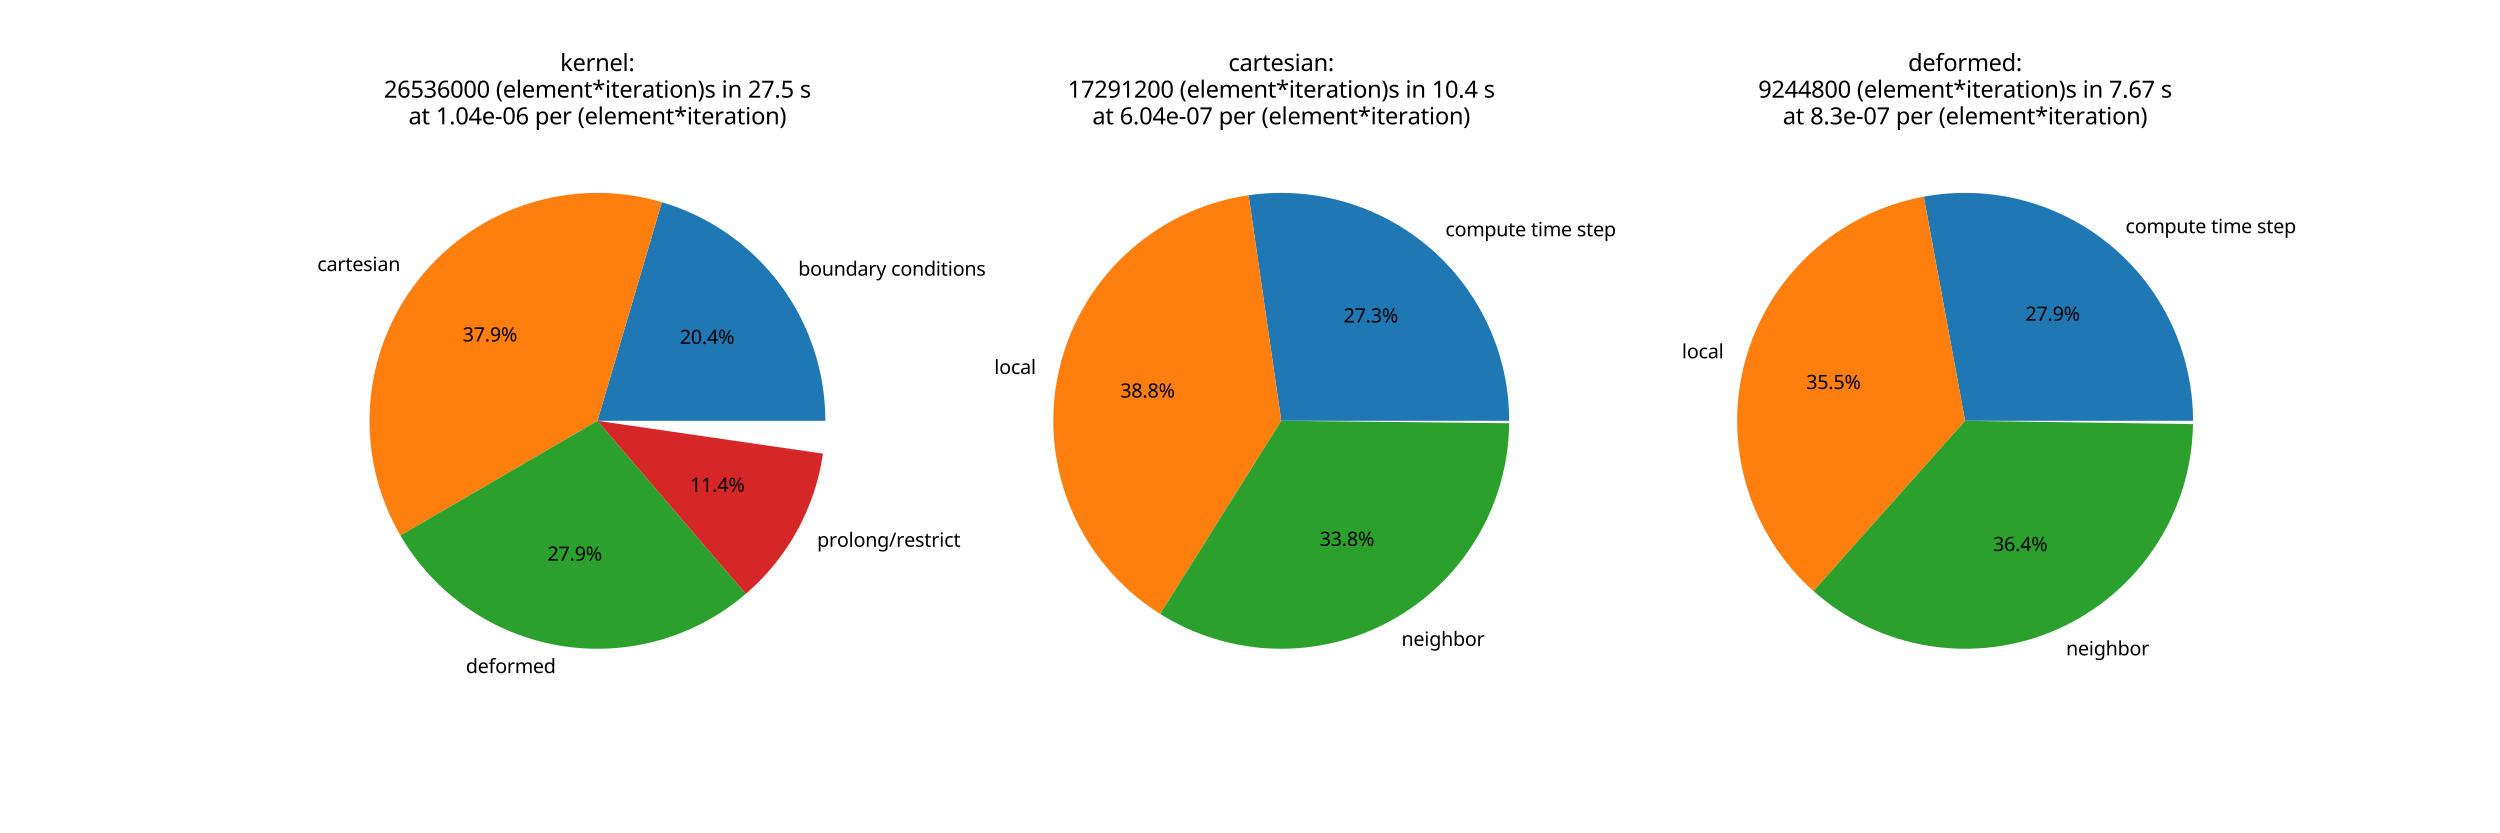 <?xml version="1.0" encoding="utf-8" standalone="no"?>
<!DOCTYPE svg PUBLIC "-//W3C//DTD SVG 1.1//EN"
  "http://www.w3.org/Graphics/SVG/1.1/DTD/svg11.dtd">
<svg xmlns:xlink="http://www.w3.org/1999/xlink" width="1296pt" height="432pt" viewBox="0 0 1296 432" xmlns="http://www.w3.org/2000/svg" version="1.1">
 <defs>
  <style type="text/css">*{stroke-linejoin: round; stroke-linecap: butt}</style>
 </defs>
 <g id="figure_1">
  <g id="patch_1">
   <path d="M 0 432 
L 1296 432 
L 1296 0 
L 0 0 
z
" style="fill: #ffffff"/>
  </g>
  <g id="axes_1">
   <g id="patch_2">
    <path d="M 427.871 218.16 
C 427.871 192.653 419.612 167.82 404.336 147.393 
C 389.061 126.966 367.574 112.025 343.108 104.814 
L 309.706 218.16 
z
" style="fill: #1f77b4"/>
   </g>
   <g id="patch_3">
    <path d="M 343.108 104.814 
C 320.422 98.129 296.243 98.406 273.716 105.61 
C 251.189 112.813 231.335 126.616 216.737 145.224 
C 202.139 163.832 193.458 186.401 191.824 209.995 
C 190.189 233.589 195.676 257.139 207.569 277.582 
L 309.706 218.16 
z
" style="fill: #ff7f0e"/>
   </g>
   <g id="patch_4">
    <path d="M 207.569 277.582 
C 216.282 292.558 228.184 305.437 242.428 315.302 
C 256.672 325.167 272.913 331.78 289.998 334.67 
C 307.082 337.559 324.594 336.657 341.291 332.025 
C 357.987 327.394 373.462 319.146 386.616 307.869 
L 309.706 218.16 
z
" style="fill: #2ca02c"/>
   </g>
   <g id="patch_5">
    <path d="M 386.616 307.869 
C 397.374 298.646 406.385 287.563 413.219 275.15 
C 420.053 262.738 424.599 249.196 426.639 235.174 
L 309.706 218.16 
z
" style="fill: #d62728"/>
   </g>
   <g id="text_1">
    <!-- boundary conditions -->
    <g transform="translate(413.799 142.916) scale(0.1 -0.1)">
     <defs>
      <path id="NotoSansMath-Regular-62" d="M 2170 -64 
Q 1766 -64 1510 83 
Q 1254 230 1107 435 
L 1062 435 
L 947 0 
L 544 0 
L 544 4864 
L 1107 4864 
L 1107 3680 
Q 1107 3462 1097 3273 
Q 1088 3085 1075 2976 
L 1107 2976 
Q 1254 3194 1510 3341 
Q 1766 3488 2170 3488 
Q 2810 3488 3197 3043 
Q 3584 2598 3584 1715 
Q 3584 832 3193 384 
Q 2803 -64 2170 -64 
z
M 2086 403 
Q 2547 403 2774 742 
Q 3002 1082 3002 1722 
Q 3002 3021 2074 3021 
Q 1530 3021 1318 2707 
Q 1107 2394 1107 1734 
L 1107 1709 
Q 1107 1075 1315 739 
Q 1523 403 2086 403 
z
" transform="scale(0.016)"/>
      <path id="NotoSansMath-Regular-6f" d="M 1926 -64 
Q 1472 -64 1117 144 
Q 762 352 557 752 
Q 352 1152 352 1722 
Q 352 2573 781 3033 
Q 1210 3494 1946 3494 
Q 2413 3494 2768 3286 
Q 3123 3078 3324 2684 
Q 3526 2291 3526 1722 
Q 3526 870 3094 403 
Q 2662 -64 1926 -64 
z
M 1939 403 
Q 2458 403 2701 758 
Q 2944 1114 2944 1722 
Q 2944 2330 2701 2675 
Q 2458 3021 1933 3021 
Q 1408 3021 1171 2675 
Q 934 2330 934 1722 
Q 934 1114 1174 758 
Q 1414 403 1939 403 
z
" transform="scale(0.016)"/>
      <path id="NotoSansMath-Regular-75" d="M 1754 -64 
Q 1133 -64 819 233 
Q 506 531 506 1184 
L 506 3430 
L 1075 3430 
L 1075 1222 
Q 1075 403 1837 403 
Q 2406 403 2627 723 
Q 2848 1043 2848 1645 
L 2848 3430 
L 3411 3430 
L 3411 0 
L 2950 0 
L 2867 454 
L 2842 454 
Q 2675 186 2380 61 
Q 2086 -64 1754 -64 
z
" transform="scale(0.016)"/>
      <path id="NotoSansMath-Regular-6e" d="M 544 0 
L 544 3430 
L 998 3430 
L 1082 2963 
L 1114 2963 
Q 1280 3232 1574 3363 
Q 1869 3494 2195 3494 
Q 2810 3494 3123 3196 
Q 3437 2899 3437 2234 
L 3437 0 
L 2880 0 
L 2880 2195 
Q 2880 3021 2112 3021 
Q 1542 3021 1324 2701 
Q 1107 2381 1107 1779 
L 1107 0 
L 544 0 
z
" transform="scale(0.016)"/>
      <path id="NotoSansMath-Regular-64" d="M 1760 -64 
Q 1120 -64 736 381 
Q 352 826 352 1709 
Q 352 2592 739 3043 
Q 1126 3494 1766 3494 
Q 2163 3494 2416 3347 
Q 2669 3200 2829 2989 
L 2867 2989 
Q 2861 3072 2845 3235 
Q 2829 3398 2829 3494 
L 2829 4864 
L 3392 4864 
L 3392 0 
L 2938 0 
L 2854 461 
L 2829 461 
Q 2675 243 2419 89 
Q 2163 -64 1760 -64 
z
M 1850 403 
Q 2394 403 2614 700 
Q 2835 998 2835 1600 
L 2835 1702 
Q 2835 2342 2624 2684 
Q 2413 3027 1843 3027 
Q 1389 3027 1161 2665 
Q 934 2304 934 1696 
Q 934 1082 1161 742 
Q 1389 403 1850 403 
z
" transform="scale(0.016)"/>
      <path id="NotoSansMath-Regular-61" d="M 1376 -64 
Q 909 -64 601 182 
Q 294 429 294 954 
Q 294 1466 697 1744 
Q 1101 2022 1939 2048 
L 2522 2067 
L 2522 2272 
Q 2522 2701 2336 2867 
Q 2150 3034 1811 3034 
Q 1542 3034 1299 2954 
Q 1056 2874 845 2771 
L 672 3194 
Q 896 3315 1203 3401 
Q 1510 3488 1843 3488 
Q 2470 3488 2771 3213 
Q 3072 2938 3072 2336 
L 3072 0 
L 2662 0 
L 2554 486 
L 2528 486 
Q 2304 205 2057 70 
Q 1811 -64 1376 -64 
z
M 1504 390 
Q 1939 390 2227 630 
Q 2515 870 2515 1370 
L 2515 1677 
L 2010 1658 
Q 1370 1632 1123 1453 
Q 877 1274 877 947 
Q 877 659 1053 524 
Q 1229 390 1504 390 
z
" transform="scale(0.016)"/>
      <path id="NotoSansMath-Regular-72" d="M 544 0 
L 544 3430 
L 1005 3430 
L 1069 2803 
L 1094 2803 
Q 1261 3085 1523 3289 
Q 1786 3494 2144 3494 
Q 2240 3494 2352 3484 
Q 2464 3475 2547 3456 
L 2477 2938 
Q 2394 2957 2294 2969 
Q 2195 2982 2106 2982 
Q 1843 2982 1612 2838 
Q 1382 2694 1244 2435 
Q 1107 2176 1107 1830 
L 1107 0 
L 544 0 
z
" transform="scale(0.016)"/>
      <path id="NotoSansMath-Regular-79" d="M 538 -1536 
Q 384 -1536 269 -1520 
Q 154 -1504 70 -1485 
L 70 -1037 
Q 141 -1050 240 -1062 
Q 339 -1075 448 -1075 
Q 742 -1075 921 -908 
Q 1101 -742 1210 -467 
L 1389 -13 
L 6 3430 
L 608 3430 
L 1350 1478 
Q 1446 1222 1523 988 
Q 1600 755 1638 544 
L 1664 544 
Q 1702 704 1782 963 
Q 1862 1222 1958 1485 
L 2656 3430 
L 3264 3430 
L 1786 -474 
Q 1606 -960 1321 -1248 
Q 1037 -1536 538 -1536 
z
" transform="scale(0.016)"/>
      <path id="NotoSansMath-Regular-20" transform="scale(0.016)"/>
      <path id="NotoSansMath-Regular-63" d="M 1920 -64 
Q 1466 -64 1110 121 
Q 755 307 553 697 
Q 352 1088 352 1696 
Q 352 2330 563 2726 
Q 774 3123 1136 3308 
Q 1498 3494 1958 3494 
Q 2221 3494 2464 3440 
Q 2707 3386 2861 3309 
L 2688 2842 
Q 2534 2899 2329 2950 
Q 2125 3002 1946 3002 
Q 934 3002 934 1702 
Q 934 1082 1180 752 
Q 1427 422 1914 422 
Q 2195 422 2409 480 
Q 2624 538 2803 621 
L 2803 122 
Q 2630 32 2422 -16 
Q 2214 -64 1920 -64 
z
" transform="scale(0.016)"/>
      <path id="NotoSansMath-Regular-69" d="M 832 4000 
Q 691 4000 595 4089 
Q 499 4179 499 4358 
Q 499 4544 595 4630 
Q 691 4717 832 4717 
Q 960 4717 1059 4630 
Q 1158 4544 1158 4358 
Q 1158 4179 1059 4089 
Q 960 4000 832 4000 
z
M 544 0 
L 544 3430 
L 1107 3430 
L 1107 0 
L 544 0 
z
" transform="scale(0.016)"/>
      <path id="NotoSansMath-Regular-74" d="M 1594 -64 
Q 1325 -64 1097 29 
Q 870 122 729 352 
Q 589 582 589 998 
L 589 2995 
L 102 2995 
L 102 3264 
L 595 3488 
L 819 4218 
L 1152 4218 
L 1152 3430 
L 2144 3430 
L 2144 2995 
L 1152 2995 
L 1152 1011 
Q 1152 698 1302 547 
Q 1453 397 1690 397 
Q 1818 397 1952 419 
Q 2086 442 2170 467 
L 2170 38 
Q 2080 -6 1913 -35 
Q 1747 -64 1594 -64 
z
" transform="scale(0.016)"/>
      <path id="NotoSansMath-Regular-73" d="M 1408 -64 
Q 1050 -64 790 -6 
Q 531 51 333 154 
L 333 666 
Q 538 563 829 476 
Q 1120 390 1421 390 
Q 1850 390 2042 528 
Q 2234 666 2234 896 
Q 2234 1024 2163 1126 
Q 2093 1229 1910 1331 
Q 1728 1434 1389 1562 
Q 1056 1690 819 1818 
Q 582 1946 454 2125 
Q 326 2304 326 2586 
Q 326 3021 681 3257 
Q 1037 3494 1613 3494 
Q 1926 3494 2198 3433 
Q 2470 3373 2707 3264 
L 2515 2816 
Q 2298 2906 2061 2970 
Q 1824 3034 1574 3034 
Q 1229 3034 1046 2922 
Q 864 2810 864 2618 
Q 864 2477 947 2377 
Q 1030 2278 1225 2185 
Q 1421 2093 1747 1965 
Q 2074 1843 2304 1712 
Q 2534 1581 2656 1401 
Q 2778 1222 2778 947 
Q 2778 448 2406 192 
Q 2035 -64 1408 -64 
z
" transform="scale(0.016)"/>
     </defs>
     <use xlink:href="#NotoSansMath-Regular-62"/>
     <use xlink:href="#NotoSansMath-Regular-6f" x="61.5"/>
     <use xlink:href="#NotoSansMath-Regular-75" x="122"/>
     <use xlink:href="#NotoSansMath-Regular-6e" x="183.8"/>
     <use xlink:href="#NotoSansMath-Regular-64" x="245.6"/>
     <use xlink:href="#NotoSansMath-Regular-61" x="307.1"/>
     <use xlink:href="#NotoSansMath-Regular-72" x="363.2"/>
     <use xlink:href="#NotoSansMath-Regular-79" x="404.5"/>
     <use xlink:href="#NotoSansMath-Regular-20" x="455.5"/>
     <use xlink:href="#NotoSansMath-Regular-63" x="481.5"/>
     <use xlink:href="#NotoSansMath-Regular-6f" x="529.5"/>
     <use xlink:href="#NotoSansMath-Regular-6e" x="590"/>
     <use xlink:href="#NotoSansMath-Regular-64" x="651.8"/>
     <use xlink:href="#NotoSansMath-Regular-69" x="713.3"/>
     <use xlink:href="#NotoSansMath-Regular-74" x="739.1"/>
     <use xlink:href="#NotoSansMath-Regular-69" x="775.2"/>
     <use xlink:href="#NotoSansMath-Regular-6f" x="801"/>
     <use xlink:href="#NotoSansMath-Regular-6e" x="861.5"/>
     <use xlink:href="#NotoSansMath-Regular-73" x="923.3"/>
    </g>
   </g>
   <g id="text_2">
    <!-- 20.4% -->
    <g transform="translate(352.409 178.3) scale(0.1 -0.1)">
     <defs>
      <path id="NotoSansMath-Regular-32" d="M 307 0 
L 307 467 
L 1504 1677 
Q 1850 2022 2086 2291 
Q 2323 2560 2444 2819 
Q 2566 3078 2566 3386 
Q 2566 3763 2342 3958 
Q 2118 4154 1760 4154 
Q 1427 4154 1174 4038 
Q 922 3923 659 3718 
L 358 4096 
Q 627 4320 976 4477 
Q 1325 4634 1760 4634 
Q 2400 4634 2771 4310 
Q 3142 3987 3142 3418 
Q 3142 3059 2995 2748 
Q 2848 2438 2585 2131 
Q 2323 1824 1971 1478 
L 1018 538 
L 1018 512 
L 3328 512 
L 3328 0 
L 307 0 
z
" transform="scale(0.016)"/>
      <path id="NotoSansMath-Regular-30" d="M 1824 -64 
Q 1050 -64 682 560 
Q 314 1184 314 2291 
Q 314 3034 464 3558 
Q 614 4083 947 4361 
Q 1280 4640 1824 4640 
Q 2592 4640 2969 4022 
Q 3347 3405 3347 2291 
Q 3347 1555 3193 1027 
Q 3040 499 2707 217 
Q 2374 -64 1824 -64 
z
M 1824 416 
Q 2336 416 2557 880 
Q 2778 1344 2778 2291 
Q 2778 3226 2557 3693 
Q 2336 4160 1824 4160 
Q 1306 4160 1091 3693 
Q 877 3226 877 2291 
Q 877 1350 1091 883 
Q 1306 416 1824 416 
z
" transform="scale(0.016)"/>
      <path id="NotoSansMath-Regular-2e" d="M 851 -90 
Q 691 -90 576 12 
Q 461 115 461 346 
Q 461 582 576 678 
Q 691 774 851 774 
Q 1018 774 1136 678 
Q 1254 582 1254 346 
Q 1254 115 1136 12 
Q 1018 -90 851 -90 
z
" transform="scale(0.016)"/>
      <path id="NotoSansMath-Regular-34" d="M 2323 0 
L 2323 1037 
L 134 1037 
L 134 1517 
L 2285 4595 
L 2867 4595 
L 2867 1542 
L 3533 1542 
L 3533 1037 
L 2867 1037 
L 2867 0 
L 2323 0 
z
M 685 1542 
L 2323 1542 
L 2323 2982 
Q 2323 3315 2332 3548 
Q 2342 3782 2355 3994 
L 2330 3994 
Q 2278 3872 2201 3731 
Q 2125 3590 2054 3494 
L 685 1542 
z
" transform="scale(0.016)"/>
      <path id="NotoSansMath-Regular-25" d="M 1248 1766 
Q 794 1766 554 2147 
Q 314 2528 314 3206 
Q 314 3885 538 4259 
Q 762 4634 1248 4634 
Q 1722 4634 1965 4259 
Q 2208 3885 2208 3206 
Q 2208 2528 1974 2147 
Q 1741 1766 1248 1766 
z
M 1146 0 
L 3680 4570 
L 4173 4570 
L 1638 0 
L 1146 0 
z
M 1248 2170 
Q 1741 2170 1741 3206 
Q 1741 4237 1248 4237 
Q 1005 4237 893 3977 
Q 781 3718 781 3206 
Q 781 2694 893 2432 
Q 1005 2170 1248 2170 
z
M 4045 -64 
Q 3590 -64 3350 317 
Q 3110 698 3110 1376 
Q 3110 2054 3334 2428 
Q 3558 2803 4045 2803 
Q 4512 2803 4758 2428 
Q 5005 2054 5005 1376 
Q 5005 698 4771 317 
Q 4538 -64 4045 -64 
z
M 4045 339 
Q 4538 339 4538 1376 
Q 4538 2400 4045 2400 
Q 3802 2400 3690 2144 
Q 3578 1888 3578 1376 
Q 3578 858 3690 598 
Q 3802 339 4045 339 
z
" transform="scale(0.016)"/>
     </defs>
     <use xlink:href="#NotoSansMath-Regular-32"/>
     <use xlink:href="#NotoSansMath-Regular-30" x="57.2"/>
     <use xlink:href="#NotoSansMath-Regular-2e" x="114.4"/>
     <use xlink:href="#NotoSansMath-Regular-34" x="141.2"/>
     <use xlink:href="#NotoSansMath-Regular-25" x="198.4"/>
    </g>
   </g>
   <g id="text_3">
    <!-- cartesian -->
    <g transform="translate(164.491 140.531) scale(0.1 -0.1)">
     <defs>
      <path id="NotoSansMath-Regular-65" d="M 2003 -64 
Q 1517 -64 1142 134 
Q 768 333 560 726 
Q 352 1120 352 1690 
Q 352 2253 541 2656 
Q 730 3059 1072 3276 
Q 1414 3494 1869 3494 
Q 2310 3494 2627 3302 
Q 2944 3110 3113 2761 
Q 3283 2413 3283 1946 
L 3283 1606 
L 934 1606 
Q 947 1024 1232 720 
Q 1517 416 2029 416 
Q 2355 416 2608 477 
Q 2861 538 3130 653 
L 3130 160 
Q 2867 45 2611 -9 
Q 2355 -64 2003 -64 
z
M 947 2054 
L 2694 2054 
Q 2694 2490 2492 2762 
Q 2291 3034 1862 3034 
Q 1459 3034 1225 2774 
Q 992 2515 947 2054 
z
" transform="scale(0.016)"/>
     </defs>
     <use xlink:href="#NotoSansMath-Regular-63"/>
     <use xlink:href="#NotoSansMath-Regular-61" x="48"/>
     <use xlink:href="#NotoSansMath-Regular-72" x="104.1"/>
     <use xlink:href="#NotoSansMath-Regular-74" x="145.4"/>
     <use xlink:href="#NotoSansMath-Regular-65" x="181.5"/>
     <use xlink:href="#NotoSansMath-Regular-73" x="237.9"/>
     <use xlink:href="#NotoSansMath-Regular-69" x="285.8"/>
     <use xlink:href="#NotoSansMath-Regular-61" x="311.6"/>
     <use xlink:href="#NotoSansMath-Regular-6e" x="367.7"/>
    </g>
   </g>
   <g id="text_4">
    <!-- 37.9% -->
    <g transform="translate(239.849 176.999) scale(0.1 -0.1)">
     <defs>
      <path id="NotoSansMath-Regular-33" d="M 1542 -64 
Q 1184 -64 877 -9 
Q 570 45 288 186 
L 288 710 
Q 576 570 909 490 
Q 1242 410 1549 410 
Q 2163 410 2435 650 
Q 2707 890 2707 1312 
Q 2707 1741 2371 1929 
Q 2035 2118 1427 2118 
L 986 2118 
L 986 2598 
L 1434 2598 
Q 1997 2598 2288 2835 
Q 2579 3072 2579 3462 
Q 2579 3795 2355 3977 
Q 2131 4160 1747 4160 
Q 1376 4160 1113 4051 
Q 851 3942 595 3776 
L 314 4160 
Q 557 4352 918 4493 
Q 1280 4634 1741 4634 
Q 2458 4634 2806 4314 
Q 3155 3994 3155 3501 
Q 3155 3040 2899 2768 
Q 2643 2496 2208 2406 
L 2208 2381 
Q 2758 2317 3027 2035 
Q 3296 1754 3296 1299 
Q 3296 902 3110 592 
Q 2925 282 2537 109 
Q 2150 -64 1542 -64 
z
" transform="scale(0.016)"/>
      <path id="NotoSansMath-Regular-37" d="M 870 0 
L 2746 4058 
L 282 4058 
L 282 4570 
L 3347 4570 
L 3347 4134 
L 1491 0 
L 870 0 
z
" transform="scale(0.016)"/>
      <path id="NotoSansMath-Regular-39" d="M 1229 -64 
Q 1101 -64 931 -48 
Q 762 -32 653 0 
L 653 480 
Q 902 397 1216 397 
Q 1664 397 1955 544 
Q 2246 691 2419 944 
Q 2592 1197 2669 1533 
Q 2746 1869 2758 2240 
L 2720 2240 
Q 2579 2022 2313 1865 
Q 2048 1709 1632 1709 
Q 1043 1709 681 2070 
Q 320 2432 320 3091 
Q 320 3571 502 3916 
Q 685 4262 1011 4448 
Q 1338 4634 1779 4634 
Q 2214 4634 2566 4413 
Q 2918 4192 3123 3747 
Q 3328 3302 3328 2618 
Q 3328 2125 3241 1648 
Q 3155 1171 2928 784 
Q 2701 397 2288 166 
Q 1875 -64 1229 -64 
z
M 1754 2150 
Q 2061 2150 2285 2275 
Q 2509 2400 2633 2592 
Q 2758 2784 2758 2989 
Q 2758 3264 2649 3533 
Q 2541 3802 2323 3981 
Q 2106 4160 1779 4160 
Q 1382 4160 1129 3897 
Q 877 3635 877 3098 
Q 877 2656 1091 2403 
Q 1306 2150 1754 2150 
z
" transform="scale(0.016)"/>
     </defs>
     <use xlink:href="#NotoSansMath-Regular-33"/>
     <use xlink:href="#NotoSansMath-Regular-37" x="57.2"/>
     <use xlink:href="#NotoSansMath-Regular-2e" x="114.4"/>
     <use xlink:href="#NotoSansMath-Regular-39" x="141.2"/>
     <use xlink:href="#NotoSansMath-Regular-25" x="198.4"/>
    </g>
   </g>
   <g id="text_5">
    <!-- deformed -->
    <g transform="translate(241.475 348.921) scale(0.1 -0.1)">
     <defs>
      <path id="NotoSansMath-Regular-66" d="M 698 0 
L 698 2995 
L 96 2995 
L 96 3258 
L 698 3450 
L 698 3648 
Q 698 4314 992 4605 
Q 1286 4896 1811 4896 
Q 2016 4896 2185 4861 
Q 2355 4826 2477 4781 
L 2330 4339 
Q 2227 4371 2092 4403 
Q 1958 4435 1818 4435 
Q 1536 4435 1398 4246 
Q 1261 4058 1261 3654 
L 1261 3430 
L 2125 3430 
L 2125 2995 
L 1261 2995 
L 1261 0 
L 698 0 
z
" transform="scale(0.016)"/>
      <path id="NotoSansMath-Regular-6d" d="M 544 0 
L 544 3430 
L 998 3430 
L 1082 2963 
L 1114 2963 
Q 1274 3232 1546 3363 
Q 1818 3494 2125 3494 
Q 2931 3494 3174 2918 
L 3206 2918 
Q 3379 3213 3676 3353 
Q 3974 3494 4307 3494 
Q 4890 3494 5178 3196 
Q 5466 2899 5466 2234 
L 5466 0 
L 4909 0 
L 4909 2208 
Q 4909 3021 4211 3021 
Q 3712 3021 3497 2733 
Q 3283 2445 3283 1894 
L 3283 0 
L 2726 0 
L 2726 2208 
Q 2726 3021 2022 3021 
Q 1504 3021 1305 2701 
Q 1107 2381 1107 1779 
L 1107 0 
L 544 0 
z
" transform="scale(0.016)"/>
     </defs>
     <use xlink:href="#NotoSansMath-Regular-64"/>
     <use xlink:href="#NotoSansMath-Regular-65" x="61.5"/>
     <use xlink:href="#NotoSansMath-Regular-66" x="117.9"/>
     <use xlink:href="#NotoSansMath-Regular-6f" x="152.3"/>
     <use xlink:href="#NotoSansMath-Regular-72" x="212.8"/>
     <use xlink:href="#NotoSansMath-Regular-6d" x="254.1"/>
     <use xlink:href="#NotoSansMath-Regular-65" x="347.6"/>
     <use xlink:href="#NotoSansMath-Regular-64" x="404"/>
    </g>
   </g>
   <g id="text_6">
    <!-- 27.9% -->
    <g transform="translate(283.806 290.666) scale(0.1 -0.1)">
     <use xlink:href="#NotoSansMath-Regular-32"/>
     <use xlink:href="#NotoSansMath-Regular-37" x="57.2"/>
     <use xlink:href="#NotoSansMath-Regular-2e" x="114.4"/>
     <use xlink:href="#NotoSansMath-Regular-39" x="141.2"/>
     <use xlink:href="#NotoSansMath-Regular-25" x="198.4"/>
    </g>
   </g>
   <g id="text_7">
    <!-- prolong/restrict -->
    <g transform="translate(423.57 283.449) scale(0.1 -0.1)">
     <defs>
      <path id="NotoSansMath-Regular-70" d="M 544 -1536 
L 544 3430 
L 1005 3430 
L 1082 2963 
L 1107 2963 
Q 1261 3187 1510 3340 
Q 1760 3494 2176 3494 
Q 2810 3494 3197 3052 
Q 3584 2611 3584 1722 
Q 3584 845 3197 390 
Q 2810 -64 2170 -64 
Q 1773 -64 1513 86 
Q 1254 237 1107 435 
L 1069 435 
Q 1082 326 1094 160 
Q 1107 -6 1107 -128 
L 1107 -1536 
L 544 -1536 
z
M 2086 403 
Q 2400 403 2601 576 
Q 2803 749 2902 1046 
Q 3002 1344 3002 1728 
Q 3002 2317 2774 2669 
Q 2547 3021 2074 3021 
Q 1549 3021 1334 2726 
Q 1120 2432 1107 1830 
L 1107 1722 
Q 1107 1088 1315 745 
Q 1523 403 2086 403 
z
" transform="scale(0.016)"/>
      <path id="NotoSansMath-Regular-6c" d="M 544 0 
L 544 4864 
L 1107 4864 
L 1107 0 
L 544 0 
z
" transform="scale(0.016)"/>
      <path id="NotoSansMath-Regular-67" d="M 1856 -1536 
Q 1101 -1536 621 -1318 
L 621 -800 
Q 1126 -1069 1888 -1069 
Q 2330 -1069 2582 -809 
Q 2835 -550 2835 -102 
L 2835 32 
Q 2835 109 2841 253 
Q 2848 397 2854 454 
L 2829 454 
Q 2483 -64 1766 -64 
Q 1101 -64 726 403 
Q 352 870 352 1709 
Q 352 2528 726 3011 
Q 1101 3494 1760 3494 
Q 2099 3494 2371 3366 
Q 2643 3238 2835 2976 
L 2867 2976 
L 2944 3430 
L 3392 3430 
L 3392 -58 
Q 3392 -794 3017 -1165 
Q 2643 -1536 1856 -1536 
z
M 1850 397 
Q 2368 397 2605 675 
Q 2842 954 2842 1574 
L 2842 1709 
Q 2842 2413 2598 2717 
Q 2355 3021 1837 3021 
Q 1408 3021 1171 2678 
Q 934 2336 934 1702 
Q 934 1069 1168 733 
Q 1402 397 1850 397 
z
" transform="scale(0.016)"/>
      <path id="NotoSansMath-Regular-2f" d="M 64 0 
L 1766 4570 
L 2317 4570 
L 614 0 
L 64 0 
z
" transform="scale(0.016)"/>
     </defs>
     <use xlink:href="#NotoSansMath-Regular-70"/>
     <use xlink:href="#NotoSansMath-Regular-72" x="61.5"/>
     <use xlink:href="#NotoSansMath-Regular-6f" x="102.8"/>
     <use xlink:href="#NotoSansMath-Regular-6c" x="163.3"/>
     <use xlink:href="#NotoSansMath-Regular-6f" x="189.1"/>
     <use xlink:href="#NotoSansMath-Regular-6e" x="249.6"/>
     <use xlink:href="#NotoSansMath-Regular-67" x="311.4"/>
     <use xlink:href="#NotoSansMath-Regular-2f" x="372.9"/>
     <use xlink:href="#NotoSansMath-Regular-72" x="410.1"/>
     <use xlink:href="#NotoSansMath-Regular-65" x="451.4"/>
     <use xlink:href="#NotoSansMath-Regular-73" x="507.8"/>
     <use xlink:href="#NotoSansMath-Regular-74" x="555.7"/>
     <use xlink:href="#NotoSansMath-Regular-72" x="591.8"/>
     <use xlink:href="#NotoSansMath-Regular-69" x="633.1"/>
     <use xlink:href="#NotoSansMath-Regular-63" x="658.9"/>
     <use xlink:href="#NotoSansMath-Regular-74" x="706.9"/>
    </g>
   </g>
   <g id="text_8">
    <!-- 11.4% -->
    <g transform="translate(357.739 254.954) scale(0.1 -0.1)">
     <defs>
      <path id="NotoSansMath-Regular-31" d="M 1722 0 
L 1722 3194 
Q 1722 3469 1728 3635 
Q 1734 3802 1747 3981 
Q 1645 3885 1561 3811 
Q 1478 3738 1350 3629 
L 864 3232 
L 570 3610 
L 1805 4570 
L 2272 4570 
L 2272 0 
L 1722 0 
z
" transform="scale(0.016)"/>
     </defs>
     <use xlink:href="#NotoSansMath-Regular-31"/>
     <use xlink:href="#NotoSansMath-Regular-31" x="57.2"/>
     <use xlink:href="#NotoSansMath-Regular-2e" x="114.4"/>
     <use xlink:href="#NotoSansMath-Regular-34" x="141.2"/>
     <use xlink:href="#NotoSansMath-Regular-25" x="198.4"/>
    </g>
   </g>
   <g id="text_9">
    <!-- kernel: -->
    <g transform="translate(290.392 36.806) scale(0.12 -0.12)">
     <defs>
      <path id="NotoSansMath-Regular-6b" d="M 544 0 
L 544 4864 
L 1101 4864 
L 1101 2323 
Q 1101 2221 1094 2054 
Q 1088 1888 1075 1766 
L 1101 1766 
Q 1139 1818 1216 1914 
Q 1293 2010 1373 2109 
Q 1453 2208 1510 2272 
L 2605 3430 
L 3264 3430 
L 1875 1965 
L 3360 0 
L 2682 0 
L 1491 1600 
L 1101 1261 
L 1101 0 
L 544 0 
z
" transform="scale(0.016)"/>
      <path id="NotoSansMath-Regular-3a" d="M 851 2650 
Q 691 2650 576 2752 
Q 461 2854 461 3085 
Q 461 3328 576 3424 
Q 691 3520 851 3520 
Q 1018 3520 1136 3424 
Q 1254 3328 1254 3085 
Q 1254 2854 1136 2752 
Q 1018 2650 851 2650 
z
M 851 -90 
Q 691 -90 576 12 
Q 461 115 461 346 
Q 461 582 576 678 
Q 691 774 851 774 
Q 1018 774 1136 678 
Q 1254 582 1254 346 
Q 1254 115 1136 12 
Q 1018 -90 851 -90 
z
" transform="scale(0.016)"/>
     </defs>
     <use xlink:href="#NotoSansMath-Regular-6b"/>
     <use xlink:href="#NotoSansMath-Regular-65" x="53.4"/>
     <use xlink:href="#NotoSansMath-Regular-72" x="109.8"/>
     <use xlink:href="#NotoSansMath-Regular-6e" x="151.1"/>
     <use xlink:href="#NotoSansMath-Regular-65" x="212.9"/>
     <use xlink:href="#NotoSansMath-Regular-6c" x="269.3"/>
     <use xlink:href="#NotoSansMath-Regular-3a" x="295.1"/>
    </g>
    <!-- 26536000 (element*iteration)s in 27.5 s -->
    <g transform="translate(199.017 50.63) scale(0.12 -0.12)">
     <defs>
      <path id="NotoSansMath-Regular-36" d="M 1907 -64 
Q 1472 -64 1120 153 
Q 768 371 560 819 
Q 352 1267 352 1952 
Q 352 2445 438 2921 
Q 525 3398 752 3785 
Q 979 4173 1388 4403 
Q 1798 4634 2445 4634 
Q 2579 4634 2742 4621 
Q 2906 4608 3008 4576 
L 3008 4096 
Q 2893 4134 2749 4153 
Q 2605 4173 2458 4173 
Q 2016 4173 1721 4025 
Q 1427 3878 1257 3622 
Q 1088 3366 1011 3033 
Q 934 2701 915 2323 
L 954 2323 
Q 1101 2547 1363 2704 
Q 1626 2861 2035 2861 
Q 2630 2861 2995 2499 
Q 3360 2138 3360 1472 
Q 3360 755 2966 345 
Q 2573 -64 1907 -64 
z
M 1901 410 
Q 2304 410 2553 669 
Q 2803 928 2803 1472 
Q 2803 1907 2582 2163 
Q 2362 2419 1920 2419 
Q 1619 2419 1395 2294 
Q 1171 2170 1046 1978 
Q 922 1786 922 1581 
Q 922 1306 1030 1034 
Q 1139 762 1356 586 
Q 1574 410 1901 410 
z
" transform="scale(0.016)"/>
      <path id="NotoSansMath-Regular-35" d="M 1587 -64 
Q 1235 -64 924 0 
Q 614 64 403 186 
L 403 717 
Q 634 576 963 496 
Q 1293 416 1594 416 
Q 2099 416 2409 656 
Q 2720 896 2720 1402 
Q 2720 1850 2445 2090 
Q 2170 2330 1574 2330 
Q 1395 2330 1164 2298 
Q 934 2266 794 2234 
L 512 2413 
L 685 4570 
L 2976 4570 
L 2976 4058 
L 1165 4058 
L 1056 2733 
Q 1165 2752 1350 2777 
Q 1536 2803 1760 2803 
Q 2464 2803 2880 2451 
Q 3296 2099 3296 1459 
Q 3296 749 2845 342 
Q 2394 -64 1587 -64 
z
" transform="scale(0.016)"/>
      <path id="NotoSansMath-Regular-28" d="M 1197 -1011 
Q 710 -448 483 265 
Q 256 979 256 1754 
Q 256 2534 483 3260 
Q 710 3987 1197 4570 
L 1728 4570 
Q 1280 3968 1053 3245 
Q 826 2522 826 1760 
Q 826 1018 1053 304 
Q 1280 -410 1722 -1011 
L 1197 -1011 
z
" transform="scale(0.016)"/>
      <path id="NotoSansMath-Regular-2a" d="M 1248 1984 
L 678 2285 
L 1427 3296 
L 262 3392 
L 352 3981 
L 1568 3635 
L 1434 4864 
L 2061 4864 
L 1933 3635 
L 3162 3981 
L 3251 3392 
L 2074 3296 
L 2835 2285 
L 2285 1984 
L 1741 3104 
L 1248 1984 
z
" transform="scale(0.016)"/>
      <path id="NotoSansMath-Regular-29" d="M 198 -1011 
Q 640 -410 867 304 
Q 1094 1018 1094 1760 
Q 1094 2522 867 3245 
Q 640 3968 192 4570 
L 723 4570 
Q 1210 3987 1437 3260 
Q 1664 2534 1664 1754 
Q 1664 979 1437 265 
Q 1210 -448 723 -1011 
L 198 -1011 
z
" transform="scale(0.016)"/>
     </defs>
     <use xlink:href="#NotoSansMath-Regular-32"/>
     <use xlink:href="#NotoSansMath-Regular-36" x="57.2"/>
     <use xlink:href="#NotoSansMath-Regular-35" x="114.4"/>
     <use xlink:href="#NotoSansMath-Regular-33" x="171.6"/>
     <use xlink:href="#NotoSansMath-Regular-36" x="228.8"/>
     <use xlink:href="#NotoSansMath-Regular-30" x="286"/>
     <use xlink:href="#NotoSansMath-Regular-30" x="343.2"/>
     <use xlink:href="#NotoSansMath-Regular-30" x="400.4"/>
     <use xlink:href="#NotoSansMath-Regular-20" x="457.6"/>
     <use xlink:href="#NotoSansMath-Regular-28" x="483.6"/>
     <use xlink:href="#NotoSansMath-Regular-65" x="513.6"/>
     <use xlink:href="#NotoSansMath-Regular-6c" x="570"/>
     <use xlink:href="#NotoSansMath-Regular-65" x="595.8"/>
     <use xlink:href="#NotoSansMath-Regular-6d" x="652.2"/>
     <use xlink:href="#NotoSansMath-Regular-65" x="745.7"/>
     <use xlink:href="#NotoSansMath-Regular-6e" x="802.1"/>
     <use xlink:href="#NotoSansMath-Regular-74" x="863.9"/>
     <use xlink:href="#NotoSansMath-Regular-2a" x="900"/>
     <use xlink:href="#NotoSansMath-Regular-69" x="955.1"/>
     <use xlink:href="#NotoSansMath-Regular-74" x="980.9"/>
     <use xlink:href="#NotoSansMath-Regular-65" x="1017"/>
     <use xlink:href="#NotoSansMath-Regular-72" x="1073.4"/>
     <use xlink:href="#NotoSansMath-Regular-61" x="1114.7"/>
     <use xlink:href="#NotoSansMath-Regular-74" x="1170.8"/>
     <use xlink:href="#NotoSansMath-Regular-69" x="1206.9"/>
     <use xlink:href="#NotoSansMath-Regular-6f" x="1232.7"/>
     <use xlink:href="#NotoSansMath-Regular-6e" x="1293.2"/>
     <use xlink:href="#NotoSansMath-Regular-29" x="1355"/>
     <use xlink:href="#NotoSansMath-Regular-73" x="1385"/>
     <use xlink:href="#NotoSansMath-Regular-20" x="1432.9"/>
     <use xlink:href="#NotoSansMath-Regular-69" x="1458.9"/>
     <use xlink:href="#NotoSansMath-Regular-6e" x="1484.7"/>
     <use xlink:href="#NotoSansMath-Regular-20" x="1546.5"/>
     <use xlink:href="#NotoSansMath-Regular-32" x="1572.5"/>
     <use xlink:href="#NotoSansMath-Regular-37" x="1629.7"/>
     <use xlink:href="#NotoSansMath-Regular-2e" x="1686.9"/>
     <use xlink:href="#NotoSansMath-Regular-35" x="1713.7"/>
     <use xlink:href="#NotoSansMath-Regular-20" x="1770.9"/>
     <use xlink:href="#NotoSansMath-Regular-73" x="1796.9"/>
    </g>
    <!-- at 1.04e-06 per (element*iteration) -->
    <g transform="translate(211.775 64.454) scale(0.12 -0.12)">
     <defs>
      <path id="NotoSansMath-Regular-2d" d="M 256 1466 
L 256 1965 
L 1805 1965 
L 1805 1466 
L 256 1466 
z
" transform="scale(0.016)"/>
     </defs>
     <use xlink:href="#NotoSansMath-Regular-61"/>
     <use xlink:href="#NotoSansMath-Regular-74" x="56.1"/>
     <use xlink:href="#NotoSansMath-Regular-20" x="92.2"/>
     <use xlink:href="#NotoSansMath-Regular-31" x="118.2"/>
     <use xlink:href="#NotoSansMath-Regular-2e" x="175.4"/>
     <use xlink:href="#NotoSansMath-Regular-30" x="202.2"/>
     <use xlink:href="#NotoSansMath-Regular-34" x="259.4"/>
     <use xlink:href="#NotoSansMath-Regular-65" x="316.6"/>
     <use xlink:href="#NotoSansMath-Regular-2d" x="373"/>
     <use xlink:href="#NotoSansMath-Regular-30" x="405.2"/>
     <use xlink:href="#NotoSansMath-Regular-36" x="462.4"/>
     <use xlink:href="#NotoSansMath-Regular-20" x="519.6"/>
     <use xlink:href="#NotoSansMath-Regular-70" x="545.6"/>
     <use xlink:href="#NotoSansMath-Regular-65" x="607.1"/>
     <use xlink:href="#NotoSansMath-Regular-72" x="663.5"/>
     <use xlink:href="#NotoSansMath-Regular-20" x="704.8"/>
     <use xlink:href="#NotoSansMath-Regular-28" x="730.8"/>
     <use xlink:href="#NotoSansMath-Regular-65" x="760.8"/>
     <use xlink:href="#NotoSansMath-Regular-6c" x="817.2"/>
     <use xlink:href="#NotoSansMath-Regular-65" x="843"/>
     <use xlink:href="#NotoSansMath-Regular-6d" x="899.4"/>
     <use xlink:href="#NotoSansMath-Regular-65" x="992.9"/>
     <use xlink:href="#NotoSansMath-Regular-6e" x="1049.3"/>
     <use xlink:href="#NotoSansMath-Regular-74" x="1111.1"/>
     <use xlink:href="#NotoSansMath-Regular-2a" x="1147.2"/>
     <use xlink:href="#NotoSansMath-Regular-69" x="1202.3"/>
     <use xlink:href="#NotoSansMath-Regular-74" x="1228.1"/>
     <use xlink:href="#NotoSansMath-Regular-65" x="1264.2"/>
     <use xlink:href="#NotoSansMath-Regular-72" x="1320.6"/>
     <use xlink:href="#NotoSansMath-Regular-61" x="1361.9"/>
     <use xlink:href="#NotoSansMath-Regular-74" x="1418"/>
     <use xlink:href="#NotoSansMath-Regular-69" x="1454.1"/>
     <use xlink:href="#NotoSansMath-Regular-6f" x="1479.9"/>
     <use xlink:href="#NotoSansMath-Regular-6e" x="1540.4"/>
     <use xlink:href="#NotoSansMath-Regular-29" x="1602.2"/>
    </g>
   </g>
  </g>
  <g id="axes_2">
   <g id="patch_6">
    <path d="M 782.365 218.16 
C 782.365 201.212 778.718 184.461 771.674 169.046 
C 764.63 153.631 754.351 139.911 741.537 128.818 
C 728.723 117.726 713.671 109.52 697.406 104.757 
C 681.141 99.994 664.04 98.786 647.267 101.215 
L 664.2 218.16 
z
" style="fill: #1f77b4"/>
   </g>
   <g id="patch_7">
    <path d="M 647.267 101.215 
C 623.33 104.681 601.025 115.414 583.38 131.956 
C 565.736 148.499 553.589 170.066 548.588 193.73 
C 543.588 217.394 545.971 242.032 555.415 264.298 
C 564.859 286.565 580.915 305.404 601.403 318.257 
L 664.2 218.16 
z
" style="fill: #ff7f0e"/>
   </g>
   <g id="patch_8">
    <path d="M 601.403 318.257 
C 619.195 329.419 639.644 335.638 660.638 336.271 
C 681.631 336.904 702.419 331.929 720.851 321.86 
C 739.282 311.79 754.701 296.987 765.511 278.979 
C 776.321 260.972 782.137 240.404 782.358 219.402 
L 664.2 218.16 
z
" style="fill: #2ca02c"/>
   </g>
   <g id="text_10">
    <!-- compute time step -->
    <g transform="translate(749.271 122.484) scale(0.1 -0.1)">
     <use xlink:href="#NotoSansMath-Regular-63"/>
     <use xlink:href="#NotoSansMath-Regular-6f" x="48"/>
     <use xlink:href="#NotoSansMath-Regular-6d" x="108.5"/>
     <use xlink:href="#NotoSansMath-Regular-70" x="202"/>
     <use xlink:href="#NotoSansMath-Regular-75" x="263.5"/>
     <use xlink:href="#NotoSansMath-Regular-74" x="325.3"/>
     <use xlink:href="#NotoSansMath-Regular-65" x="361.4"/>
     <use xlink:href="#NotoSansMath-Regular-20" x="417.8"/>
     <use xlink:href="#NotoSansMath-Regular-74" x="443.8"/>
     <use xlink:href="#NotoSansMath-Regular-69" x="479.9"/>
     <use xlink:href="#NotoSansMath-Regular-6d" x="505.7"/>
     <use xlink:href="#NotoSansMath-Regular-65" x="599.2"/>
     <use xlink:href="#NotoSansMath-Regular-20" x="655.6"/>
     <use xlink:href="#NotoSansMath-Regular-73" x="681.6"/>
     <use xlink:href="#NotoSansMath-Regular-74" x="729.5"/>
     <use xlink:href="#NotoSansMath-Regular-65" x="765.6"/>
     <use xlink:href="#NotoSansMath-Regular-70" x="822"/>
    </g>
   </g>
   <g id="text_11">
    <!-- 27.3% -->
    <g transform="translate(696.527 167.155) scale(0.1 -0.1)">
     <use xlink:href="#NotoSansMath-Regular-32"/>
     <use xlink:href="#NotoSansMath-Regular-37" x="57.2"/>
     <use xlink:href="#NotoSansMath-Regular-2e" x="114.4"/>
     <use xlink:href="#NotoSansMath-Regular-33" x="141.2"/>
     <use xlink:href="#NotoSansMath-Regular-25" x="198.4"/>
    </g>
   </g>
   <g id="text_12">
    <!-- local -->
    <g transform="translate(515.408 193.887) scale(0.1 -0.1)">
     <use xlink:href="#NotoSansMath-Regular-6c"/>
     <use xlink:href="#NotoSansMath-Regular-6f" x="25.8"/>
     <use xlink:href="#NotoSansMath-Regular-63" x="86.3"/>
     <use xlink:href="#NotoSansMath-Regular-61" x="134.3"/>
     <use xlink:href="#NotoSansMath-Regular-6c" x="190.4"/>
    </g>
   </g>
   <g id="text_13">
    <!-- 38.8% -->
    <g transform="translate(580.758 206.102) scale(0.1 -0.1)">
     <defs>
      <path id="NotoSansMath-Regular-38" d="M 1843 -64 
Q 1107 -64 710 259 
Q 314 582 314 1165 
Q 314 1478 445 1708 
Q 576 1939 793 2105 
Q 1011 2272 1261 2387 
Q 928 2579 694 2851 
Q 461 3123 461 3546 
Q 461 3898 640 4138 
Q 819 4378 1126 4506 
Q 1434 4634 1824 4634 
Q 2426 4634 2810 4352 
Q 3194 4070 3194 3539 
Q 3194 3264 3075 3059 
Q 2957 2854 2758 2697 
Q 2560 2541 2323 2419 
Q 2605 2285 2835 2115 
Q 3066 1946 3203 1722 
Q 3341 1498 3341 1184 
Q 3341 608 2934 272 
Q 2528 -64 1843 -64 
z
M 1850 2637 
Q 2182 2778 2409 2976 
Q 2637 3174 2637 3520 
Q 2637 3840 2413 4009 
Q 2189 4179 1818 4179 
Q 1466 4179 1238 4009 
Q 1011 3840 1011 3520 
Q 1011 3283 1123 3123 
Q 1235 2963 1427 2851 
Q 1619 2739 1850 2637 
z
M 1830 384 
Q 2298 384 2544 605 
Q 2790 826 2790 1178 
Q 2790 1510 2528 1731 
Q 2266 1952 1830 2118 
L 1728 2157 
Q 1306 1978 1085 1744 
Q 864 1510 864 1158 
Q 864 826 1101 605 
Q 1338 384 1830 384 
z
" transform="scale(0.016)"/>
     </defs>
     <use xlink:href="#NotoSansMath-Regular-33"/>
     <use xlink:href="#NotoSansMath-Regular-38" x="57.2"/>
     <use xlink:href="#NotoSansMath-Regular-2e" x="114.4"/>
     <use xlink:href="#NotoSansMath-Regular-38" x="141.2"/>
     <use xlink:href="#NotoSansMath-Regular-25" x="198.4"/>
    </g>
   </g>
   <g id="text_14">
    <!-- neighbor -->
    <g transform="translate(726.516 334.83) scale(0.1 -0.1)">
     <defs>
      <path id="NotoSansMath-Regular-68" d="M 544 0 
L 544 4864 
L 1107 4864 
L 1107 3437 
Q 1107 3181 1075 2957 
L 1114 2957 
Q 1280 3219 1565 3353 
Q 1850 3488 2182 3488 
Q 2810 3488 3123 3190 
Q 3437 2893 3437 2234 
L 3437 0 
L 2880 0 
L 2880 2195 
Q 2880 3021 2112 3021 
Q 1536 3021 1321 2697 
Q 1107 2374 1107 1773 
L 1107 0 
L 544 0 
z
" transform="scale(0.016)"/>
     </defs>
     <use xlink:href="#NotoSansMath-Regular-6e"/>
     <use xlink:href="#NotoSansMath-Regular-65" x="61.8"/>
     <use xlink:href="#NotoSansMath-Regular-69" x="118.2"/>
     <use xlink:href="#NotoSansMath-Regular-67" x="144"/>
     <use xlink:href="#NotoSansMath-Regular-68" x="205.5"/>
     <use xlink:href="#NotoSansMath-Regular-62" x="267.3"/>
     <use xlink:href="#NotoSansMath-Regular-6f" x="328.8"/>
     <use xlink:href="#NotoSansMath-Regular-72" x="389.3"/>
    </g>
   </g>
   <g id="text_15">
    <!-- 33.8% -->
    <g transform="translate(684.115 282.98) scale(0.1 -0.1)">
     <use xlink:href="#NotoSansMath-Regular-33"/>
     <use xlink:href="#NotoSansMath-Regular-33" x="57.2"/>
     <use xlink:href="#NotoSansMath-Regular-2e" x="114.4"/>
     <use xlink:href="#NotoSansMath-Regular-38" x="141.2"/>
     <use xlink:href="#NotoSansMath-Regular-25" x="198.4"/>
    </g>
   </g>
   <g id="text_16">
    <!-- cartesian: -->
    <g transform="translate(636.823 36.806) scale(0.12 -0.12)">
     <use xlink:href="#NotoSansMath-Regular-63"/>
     <use xlink:href="#NotoSansMath-Regular-61" x="48"/>
     <use xlink:href="#NotoSansMath-Regular-72" x="104.1"/>
     <use xlink:href="#NotoSansMath-Regular-74" x="145.4"/>
     <use xlink:href="#NotoSansMath-Regular-65" x="181.5"/>
     <use xlink:href="#NotoSansMath-Regular-73" x="237.9"/>
     <use xlink:href="#NotoSansMath-Regular-69" x="285.8"/>
     <use xlink:href="#NotoSansMath-Regular-61" x="311.6"/>
     <use xlink:href="#NotoSansMath-Regular-6e" x="367.7"/>
     <use xlink:href="#NotoSansMath-Regular-3a" x="429.5"/>
    </g>
    <!-- 17291200 (element*iteration)s in 10.4 s -->
    <g transform="translate(553.511 50.63) scale(0.12 -0.12)">
     <use xlink:href="#NotoSansMath-Regular-31"/>
     <use xlink:href="#NotoSansMath-Regular-37" x="57.2"/>
     <use xlink:href="#NotoSansMath-Regular-32" x="114.4"/>
     <use xlink:href="#NotoSansMath-Regular-39" x="171.6"/>
     <use xlink:href="#NotoSansMath-Regular-31" x="228.8"/>
     <use xlink:href="#NotoSansMath-Regular-32" x="286"/>
     <use xlink:href="#NotoSansMath-Regular-30" x="343.2"/>
     <use xlink:href="#NotoSansMath-Regular-30" x="400.4"/>
     <use xlink:href="#NotoSansMath-Regular-20" x="457.6"/>
     <use xlink:href="#NotoSansMath-Regular-28" x="483.6"/>
     <use xlink:href="#NotoSansMath-Regular-65" x="513.6"/>
     <use xlink:href="#NotoSansMath-Regular-6c" x="570"/>
     <use xlink:href="#NotoSansMath-Regular-65" x="595.8"/>
     <use xlink:href="#NotoSansMath-Regular-6d" x="652.2"/>
     <use xlink:href="#NotoSansMath-Regular-65" x="745.7"/>
     <use xlink:href="#NotoSansMath-Regular-6e" x="802.1"/>
     <use xlink:href="#NotoSansMath-Regular-74" x="863.9"/>
     <use xlink:href="#NotoSansMath-Regular-2a" x="900"/>
     <use xlink:href="#NotoSansMath-Regular-69" x="955.1"/>
     <use xlink:href="#NotoSansMath-Regular-74" x="980.9"/>
     <use xlink:href="#NotoSansMath-Regular-65" x="1017"/>
     <use xlink:href="#NotoSansMath-Regular-72" x="1073.4"/>
     <use xlink:href="#NotoSansMath-Regular-61" x="1114.7"/>
     <use xlink:href="#NotoSansMath-Regular-74" x="1170.8"/>
     <use xlink:href="#NotoSansMath-Regular-69" x="1206.9"/>
     <use xlink:href="#NotoSansMath-Regular-6f" x="1232.7"/>
     <use xlink:href="#NotoSansMath-Regular-6e" x="1293.2"/>
     <use xlink:href="#NotoSansMath-Regular-29" x="1355"/>
     <use xlink:href="#NotoSansMath-Regular-73" x="1385"/>
     <use xlink:href="#NotoSansMath-Regular-20" x="1432.9"/>
     <use xlink:href="#NotoSansMath-Regular-69" x="1458.9"/>
     <use xlink:href="#NotoSansMath-Regular-6e" x="1484.7"/>
     <use xlink:href="#NotoSansMath-Regular-20" x="1546.5"/>
     <use xlink:href="#NotoSansMath-Regular-31" x="1572.5"/>
     <use xlink:href="#NotoSansMath-Regular-30" x="1629.7"/>
     <use xlink:href="#NotoSansMath-Regular-2e" x="1686.9"/>
     <use xlink:href="#NotoSansMath-Regular-34" x="1713.7"/>
     <use xlink:href="#NotoSansMath-Regular-20" x="1770.9"/>
     <use xlink:href="#NotoSansMath-Regular-73" x="1796.9"/>
    </g>
    <!-- at 6.04e-07 per (element*iteration) -->
    <g transform="translate(566.269 64.454) scale(0.12 -0.12)">
     <use xlink:href="#NotoSansMath-Regular-61"/>
     <use xlink:href="#NotoSansMath-Regular-74" x="56.1"/>
     <use xlink:href="#NotoSansMath-Regular-20" x="92.2"/>
     <use xlink:href="#NotoSansMath-Regular-36" x="118.2"/>
     <use xlink:href="#NotoSansMath-Regular-2e" x="175.4"/>
     <use xlink:href="#NotoSansMath-Regular-30" x="202.2"/>
     <use xlink:href="#NotoSansMath-Regular-34" x="259.4"/>
     <use xlink:href="#NotoSansMath-Regular-65" x="316.6"/>
     <use xlink:href="#NotoSansMath-Regular-2d" x="373"/>
     <use xlink:href="#NotoSansMath-Regular-30" x="405.2"/>
     <use xlink:href="#NotoSansMath-Regular-37" x="462.4"/>
     <use xlink:href="#NotoSansMath-Regular-20" x="519.6"/>
     <use xlink:href="#NotoSansMath-Regular-70" x="545.6"/>
     <use xlink:href="#NotoSansMath-Regular-65" x="607.1"/>
     <use xlink:href="#NotoSansMath-Regular-72" x="663.5"/>
     <use xlink:href="#NotoSansMath-Regular-20" x="704.8"/>
     <use xlink:href="#NotoSansMath-Regular-28" x="730.8"/>
     <use xlink:href="#NotoSansMath-Regular-65" x="760.8"/>
     <use xlink:href="#NotoSansMath-Regular-6c" x="817.2"/>
     <use xlink:href="#NotoSansMath-Regular-65" x="843"/>
     <use xlink:href="#NotoSansMath-Regular-6d" x="899.4"/>
     <use xlink:href="#NotoSansMath-Regular-65" x="992.9"/>
     <use xlink:href="#NotoSansMath-Regular-6e" x="1049.3"/>
     <use xlink:href="#NotoSansMath-Regular-74" x="1111.1"/>
     <use xlink:href="#NotoSansMath-Regular-2a" x="1147.2"/>
     <use xlink:href="#NotoSansMath-Regular-69" x="1202.3"/>
     <use xlink:href="#NotoSansMath-Regular-74" x="1228.1"/>
     <use xlink:href="#NotoSansMath-Regular-65" x="1264.2"/>
     <use xlink:href="#NotoSansMath-Regular-72" x="1320.6"/>
     <use xlink:href="#NotoSansMath-Regular-61" x="1361.9"/>
     <use xlink:href="#NotoSansMath-Regular-74" x="1418"/>
     <use xlink:href="#NotoSansMath-Regular-69" x="1454.1"/>
     <use xlink:href="#NotoSansMath-Regular-6f" x="1479.9"/>
     <use xlink:href="#NotoSansMath-Regular-6e" x="1540.4"/>
     <use xlink:href="#NotoSansMath-Regular-29" x="1602.2"/>
    </g>
   </g>
  </g>
  <g id="axes_3">
   <g id="patch_9">
    <path d="M 1136.859 218.16 
C 1136.859 200.828 1133.046 183.707 1125.691 168.014 
C 1118.335 152.32 1107.617 138.435 1094.297 127.346 
C 1080.977 116.257 1065.379 108.234 1048.612 103.845 
C 1031.845 99.457 1014.316 98.811 997.271 101.953 
L 1018.694 218.16 
z
" style="fill: #1f77b4"/>
   </g>
   <g id="patch_10">
    <path d="M 997.271 101.953 
C 975.522 105.963 955.329 115.999 939 130.915 
C 922.671 145.831 910.853 165.035 904.896 186.334 
C 898.939 207.633 899.08 230.182 905.302 251.405 
C 911.525 272.628 923.582 291.683 940.096 306.394 
L 1018.694 218.16 
z
" style="fill: #ff7f0e"/>
   </g>
   <g id="patch_11">
    <path d="M 940.096 306.394 
C 957.004 321.456 977.891 331.345 1000.258 334.878 
C 1022.625 338.411 1045.542 335.441 1066.27 326.324 
C 1086.998 317.207 1104.674 302.321 1117.185 283.447 
C 1129.696 264.573 1136.522 242.495 1136.847 219.853 
L 1018.694 218.16 
z
" style="fill: #2ca02c"/>
   </g>
   <g id="text_17">
    <!-- compute time step -->
    <g transform="translate(1101.857 120.865) scale(0.1 -0.1)">
     <use xlink:href="#NotoSansMath-Regular-63"/>
     <use xlink:href="#NotoSansMath-Regular-6f" x="48"/>
     <use xlink:href="#NotoSansMath-Regular-6d" x="108.5"/>
     <use xlink:href="#NotoSansMath-Regular-70" x="202"/>
     <use xlink:href="#NotoSansMath-Regular-75" x="263.5"/>
     <use xlink:href="#NotoSansMath-Regular-74" x="325.3"/>
     <use xlink:href="#NotoSansMath-Regular-65" x="361.4"/>
     <use xlink:href="#NotoSansMath-Regular-20" x="417.8"/>
     <use xlink:href="#NotoSansMath-Regular-74" x="443.8"/>
     <use xlink:href="#NotoSansMath-Regular-69" x="479.9"/>
     <use xlink:href="#NotoSansMath-Regular-6d" x="505.7"/>
     <use xlink:href="#NotoSansMath-Regular-65" x="599.2"/>
     <use xlink:href="#NotoSansMath-Regular-20" x="655.6"/>
     <use xlink:href="#NotoSansMath-Regular-73" x="681.6"/>
     <use xlink:href="#NotoSansMath-Regular-74" x="729.5"/>
     <use xlink:href="#NotoSansMath-Regular-65" x="765.6"/>
     <use xlink:href="#NotoSansMath-Regular-70" x="822"/>
    </g>
   </g>
   <g id="text_18">
    <!-- 27.9% -->
    <g transform="translate(1049.981 166.272) scale(0.1 -0.1)">
     <use xlink:href="#NotoSansMath-Regular-32"/>
     <use xlink:href="#NotoSansMath-Regular-37" x="57.2"/>
     <use xlink:href="#NotoSansMath-Regular-2e" x="114.4"/>
     <use xlink:href="#NotoSansMath-Regular-39" x="141.2"/>
     <use xlink:href="#NotoSansMath-Regular-25" x="198.4"/>
    </g>
   </g>
   <g id="text_19">
    <!-- local -->
    <g transform="translate(871.897 185.752) scale(0.1 -0.1)">
     <use xlink:href="#NotoSansMath-Regular-6c"/>
     <use xlink:href="#NotoSansMath-Regular-6f" x="25.8"/>
     <use xlink:href="#NotoSansMath-Regular-63" x="86.3"/>
     <use xlink:href="#NotoSansMath-Regular-61" x="134.3"/>
     <use xlink:href="#NotoSansMath-Regular-6c" x="190.4"/>
    </g>
   </g>
   <g id="text_20">
    <!-- 35.5% -->
    <g transform="translate(936.34 201.665) scale(0.1 -0.1)">
     <use xlink:href="#NotoSansMath-Regular-33"/>
     <use xlink:href="#NotoSansMath-Regular-35" x="57.2"/>
     <use xlink:href="#NotoSansMath-Regular-2e" x="114.4"/>
     <use xlink:href="#NotoSansMath-Regular-35" x="141.2"/>
     <use xlink:href="#NotoSansMath-Regular-25" x="198.4"/>
    </g>
   </g>
   <g id="text_21">
    <!-- neighbor -->
    <g transform="translate(1071.028 339.74) scale(0.1 -0.1)">
     <use xlink:href="#NotoSansMath-Regular-6e"/>
     <use xlink:href="#NotoSansMath-Regular-65" x="61.8"/>
     <use xlink:href="#NotoSansMath-Regular-69" x="118.2"/>
     <use xlink:href="#NotoSansMath-Regular-67" x="144"/>
     <use xlink:href="#NotoSansMath-Regular-68" x="205.5"/>
     <use xlink:href="#NotoSansMath-Regular-62" x="267.3"/>
     <use xlink:href="#NotoSansMath-Regular-6f" x="328.8"/>
     <use xlink:href="#NotoSansMath-Regular-72" x="389.3"/>
    </g>
   </g>
   <g id="text_22">
    <!-- 36.4% -->
    <g transform="translate(1033.165 285.658) scale(0.1 -0.1)">
     <use xlink:href="#NotoSansMath-Regular-33"/>
     <use xlink:href="#NotoSansMath-Regular-36" x="57.2"/>
     <use xlink:href="#NotoSansMath-Regular-2e" x="114.4"/>
     <use xlink:href="#NotoSansMath-Regular-34" x="141.2"/>
     <use xlink:href="#NotoSansMath-Regular-25" x="198.4"/>
    </g>
   </g>
   <g id="text_23">
    <!-- deformed: -->
    <g transform="translate(989.155 36.806) scale(0.12 -0.12)">
     <use xlink:href="#NotoSansMath-Regular-64"/>
     <use xlink:href="#NotoSansMath-Regular-65" x="61.5"/>
     <use xlink:href="#NotoSansMath-Regular-66" x="117.9"/>
     <use xlink:href="#NotoSansMath-Regular-6f" x="152.3"/>
     <use xlink:href="#NotoSansMath-Regular-72" x="212.8"/>
     <use xlink:href="#NotoSansMath-Regular-6d" x="254.1"/>
     <use xlink:href="#NotoSansMath-Regular-65" x="347.6"/>
     <use xlink:href="#NotoSansMath-Regular-64" x="404"/>
     <use xlink:href="#NotoSansMath-Regular-3a" x="465.5"/>
    </g>
    <!-- 9244800 (element*iteration)s in 7.67 s -->
    <g transform="translate(911.438 50.63) scale(0.12 -0.12)">
     <use xlink:href="#NotoSansMath-Regular-39"/>
     <use xlink:href="#NotoSansMath-Regular-32" x="57.2"/>
     <use xlink:href="#NotoSansMath-Regular-34" x="114.4"/>
     <use xlink:href="#NotoSansMath-Regular-34" x="171.6"/>
     <use xlink:href="#NotoSansMath-Regular-38" x="228.8"/>
     <use xlink:href="#NotoSansMath-Regular-30" x="286"/>
     <use xlink:href="#NotoSansMath-Regular-30" x="343.2"/>
     <use xlink:href="#NotoSansMath-Regular-20" x="400.4"/>
     <use xlink:href="#NotoSansMath-Regular-28" x="426.4"/>
     <use xlink:href="#NotoSansMath-Regular-65" x="456.4"/>
     <use xlink:href="#NotoSansMath-Regular-6c" x="512.8"/>
     <use xlink:href="#NotoSansMath-Regular-65" x="538.6"/>
     <use xlink:href="#NotoSansMath-Regular-6d" x="595"/>
     <use xlink:href="#NotoSansMath-Regular-65" x="688.5"/>
     <use xlink:href="#NotoSansMath-Regular-6e" x="744.9"/>
     <use xlink:href="#NotoSansMath-Regular-74" x="806.7"/>
     <use xlink:href="#NotoSansMath-Regular-2a" x="842.8"/>
     <use xlink:href="#NotoSansMath-Regular-69" x="897.9"/>
     <use xlink:href="#NotoSansMath-Regular-74" x="923.7"/>
     <use xlink:href="#NotoSansMath-Regular-65" x="959.8"/>
     <use xlink:href="#NotoSansMath-Regular-72" x="1016.2"/>
     <use xlink:href="#NotoSansMath-Regular-61" x="1057.5"/>
     <use xlink:href="#NotoSansMath-Regular-74" x="1113.6"/>
     <use xlink:href="#NotoSansMath-Regular-69" x="1149.7"/>
     <use xlink:href="#NotoSansMath-Regular-6f" x="1175.5"/>
     <use xlink:href="#NotoSansMath-Regular-6e" x="1236"/>
     <use xlink:href="#NotoSansMath-Regular-29" x="1297.8"/>
     <use xlink:href="#NotoSansMath-Regular-73" x="1327.8"/>
     <use xlink:href="#NotoSansMath-Regular-20" x="1375.7"/>
     <use xlink:href="#NotoSansMath-Regular-69" x="1401.7"/>
     <use xlink:href="#NotoSansMath-Regular-6e" x="1427.5"/>
     <use xlink:href="#NotoSansMath-Regular-20" x="1489.3"/>
     <use xlink:href="#NotoSansMath-Regular-37" x="1515.3"/>
     <use xlink:href="#NotoSansMath-Regular-2e" x="1572.5"/>
     <use xlink:href="#NotoSansMath-Regular-36" x="1599.3"/>
     <use xlink:href="#NotoSansMath-Regular-37" x="1656.5"/>
     <use xlink:href="#NotoSansMath-Regular-20" x="1713.7"/>
     <use xlink:href="#NotoSansMath-Regular-73" x="1739.7"/>
    </g>
    <!-- at 8.3e-07 per (element*iteration) -->
    <g transform="translate(924.195 64.454) scale(0.12 -0.12)">
     <use xlink:href="#NotoSansMath-Regular-61"/>
     <use xlink:href="#NotoSansMath-Regular-74" x="56.1"/>
     <use xlink:href="#NotoSansMath-Regular-20" x="92.2"/>
     <use xlink:href="#NotoSansMath-Regular-38" x="118.2"/>
     <use xlink:href="#NotoSansMath-Regular-2e" x="175.4"/>
     <use xlink:href="#NotoSansMath-Regular-33" x="202.2"/>
     <use xlink:href="#NotoSansMath-Regular-65" x="259.4"/>
     <use xlink:href="#NotoSansMath-Regular-2d" x="315.8"/>
     <use xlink:href="#NotoSansMath-Regular-30" x="348"/>
     <use xlink:href="#NotoSansMath-Regular-37" x="405.2"/>
     <use xlink:href="#NotoSansMath-Regular-20" x="462.4"/>
     <use xlink:href="#NotoSansMath-Regular-70" x="488.4"/>
     <use xlink:href="#NotoSansMath-Regular-65" x="549.9"/>
     <use xlink:href="#NotoSansMath-Regular-72" x="606.3"/>
     <use xlink:href="#NotoSansMath-Regular-20" x="647.6"/>
     <use xlink:href="#NotoSansMath-Regular-28" x="673.6"/>
     <use xlink:href="#NotoSansMath-Regular-65" x="703.6"/>
     <use xlink:href="#NotoSansMath-Regular-6c" x="760"/>
     <use xlink:href="#NotoSansMath-Regular-65" x="785.8"/>
     <use xlink:href="#NotoSansMath-Regular-6d" x="842.2"/>
     <use xlink:href="#NotoSansMath-Regular-65" x="935.7"/>
     <use xlink:href="#NotoSansMath-Regular-6e" x="992.1"/>
     <use xlink:href="#NotoSansMath-Regular-74" x="1053.9"/>
     <use xlink:href="#NotoSansMath-Regular-2a" x="1090"/>
     <use xlink:href="#NotoSansMath-Regular-69" x="1145.1"/>
     <use xlink:href="#NotoSansMath-Regular-74" x="1170.9"/>
     <use xlink:href="#NotoSansMath-Regular-65" x="1207"/>
     <use xlink:href="#NotoSansMath-Regular-72" x="1263.4"/>
     <use xlink:href="#NotoSansMath-Regular-61" x="1304.7"/>
     <use xlink:href="#NotoSansMath-Regular-74" x="1360.8"/>
     <use xlink:href="#NotoSansMath-Regular-69" x="1396.9"/>
     <use xlink:href="#NotoSansMath-Regular-6f" x="1422.7"/>
     <use xlink:href="#NotoSansMath-Regular-6e" x="1483.2"/>
     <use xlink:href="#NotoSansMath-Regular-29" x="1545"/>
    </g>
   </g>
  </g>
 </g>
</svg>
